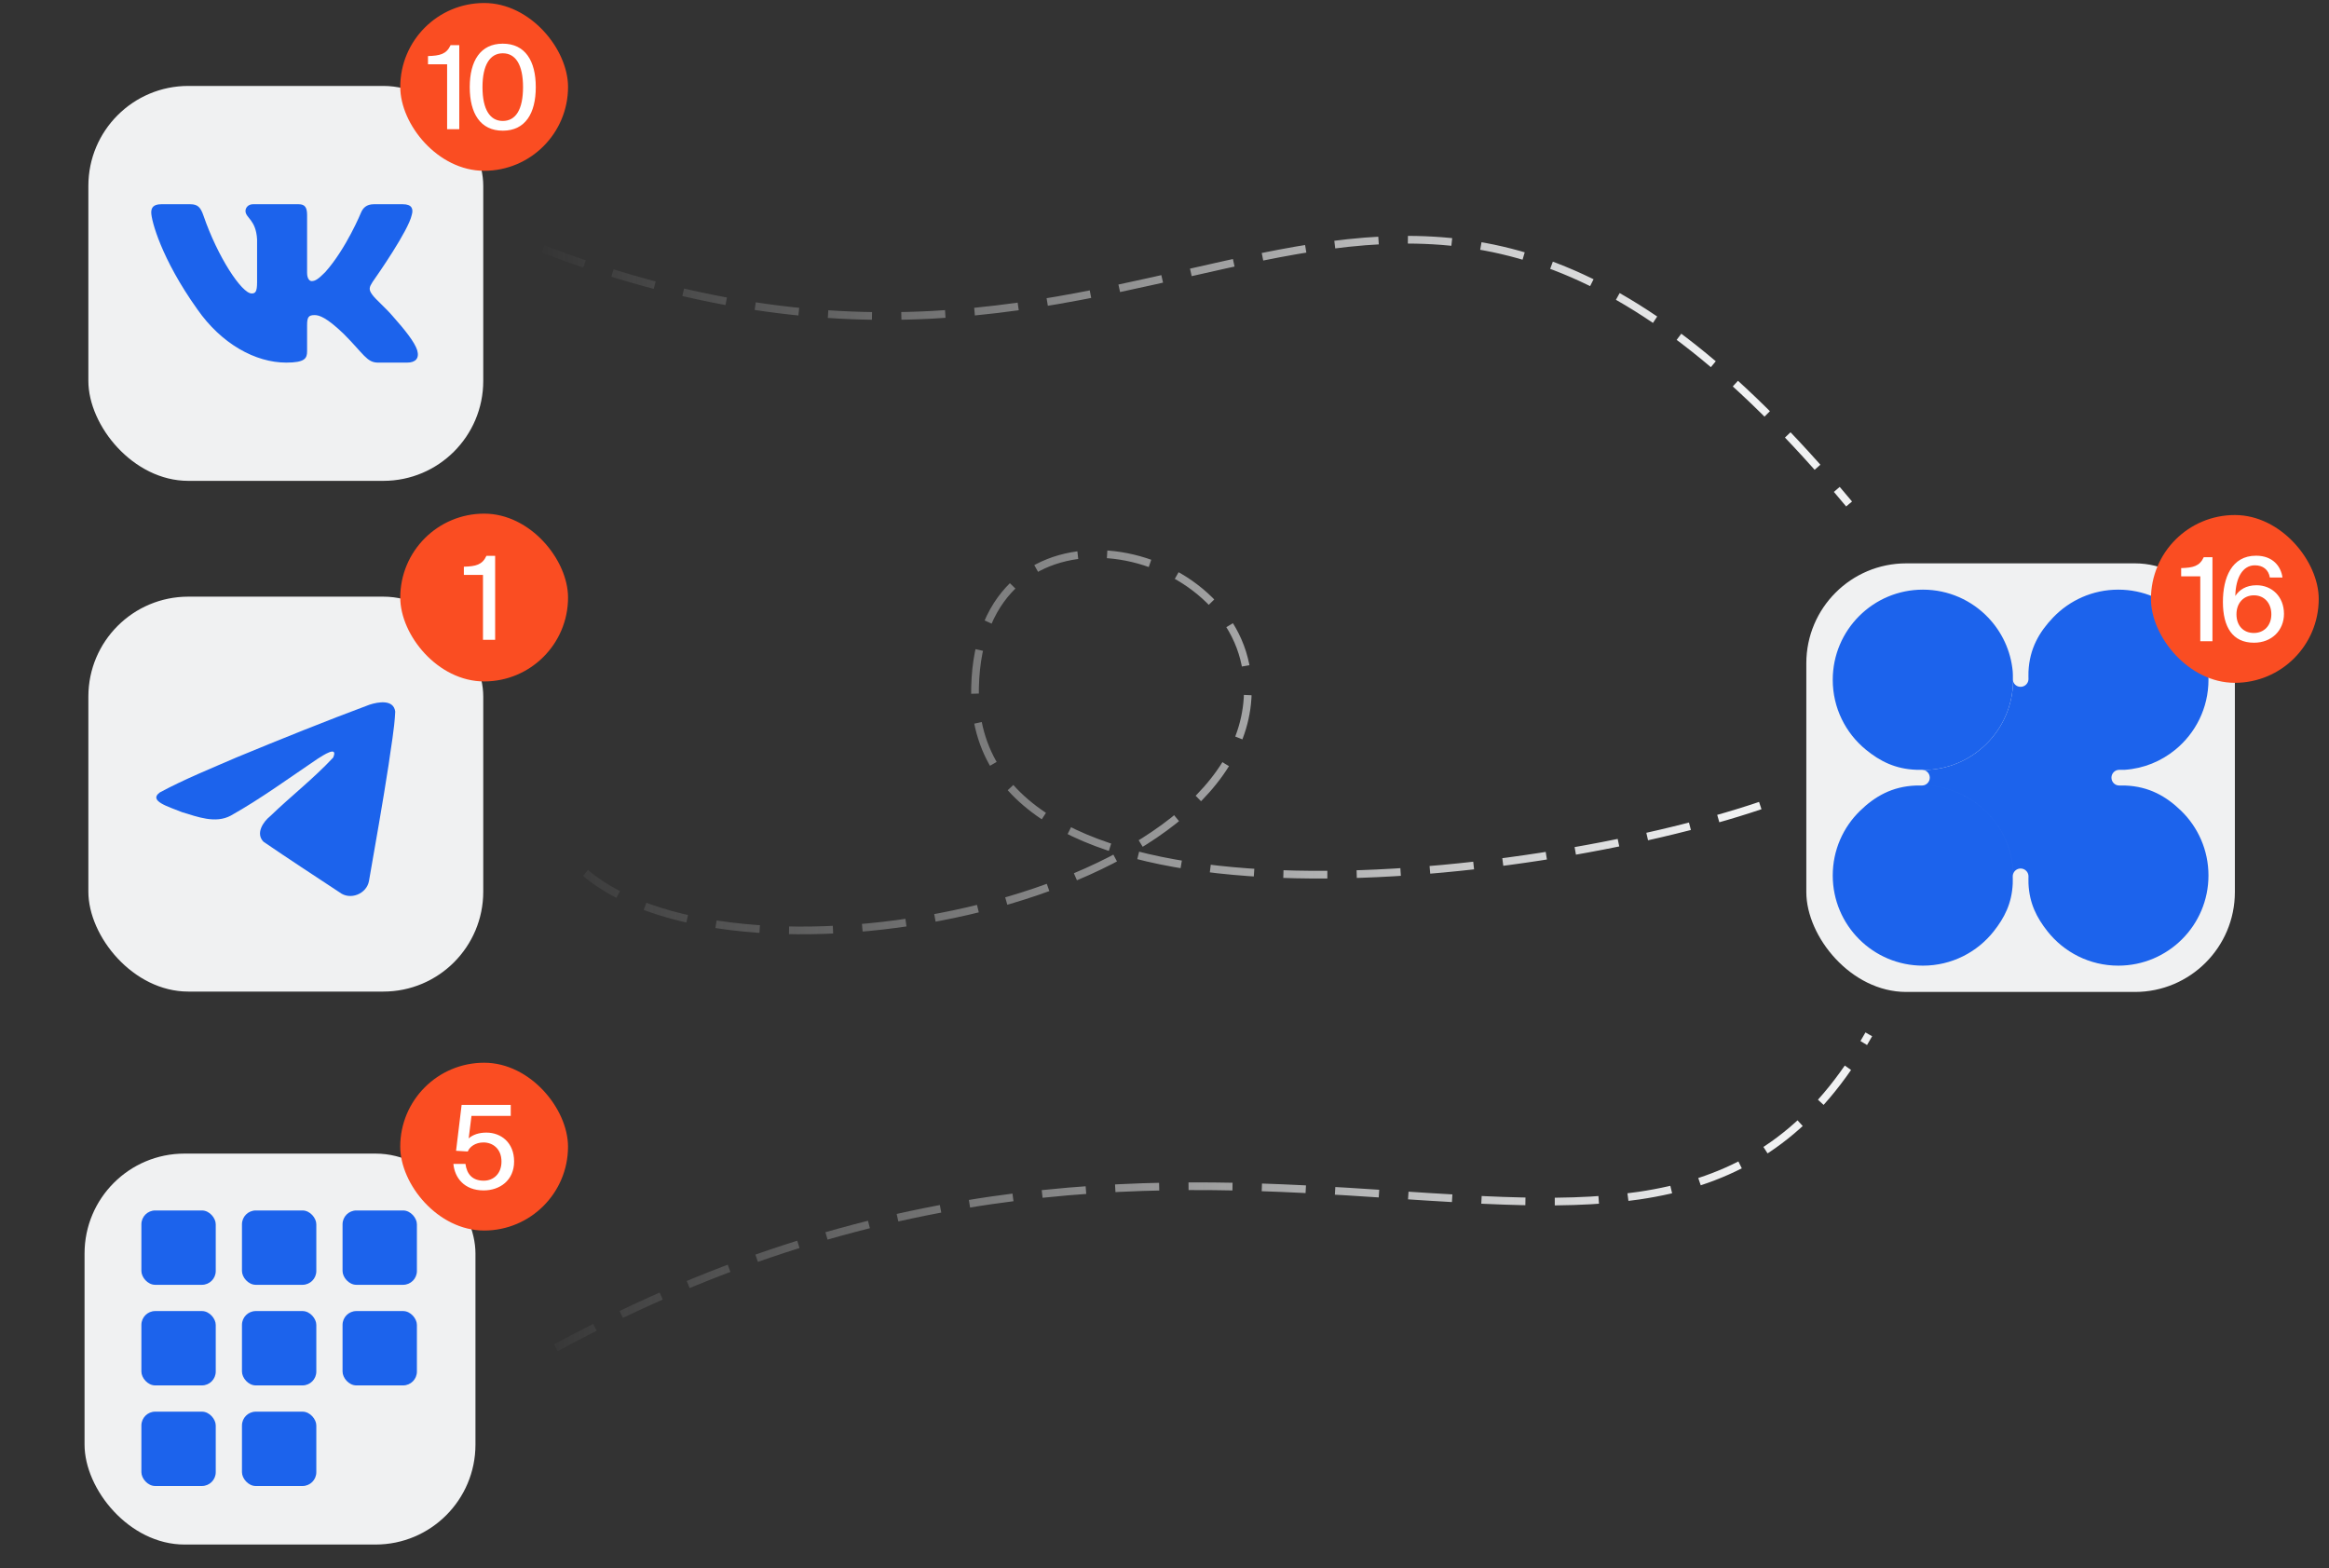 <svg width="303" height="204" viewBox="0 0 303 204" fill="none" xmlns="http://www.w3.org/2000/svg">
<rect x="0" y="0" width="303" height="204" fill="#333333" stroke="none"/>
<g clip-path="url(#clip0_364_13597)">
<rect x="11" y="150.07" width="50.857" height="50.857" rx="13" fill="#F0F1F2"/>
<rect x="18.395" y="157.467" width="9.673" height="9.673" rx="1.8" fill="#1C63EC"/>
<rect x="31.48" y="157.467" width="9.673" height="9.673" rx="1.8" fill="#1C63EC"/>
<rect x="31.48" y="170.554" width="9.673" height="9.673" rx="1.8" fill="#1C63EC"/>
<rect x="31.48" y="183.641" width="9.673" height="9.673" rx="1.8" fill="#1C63EC"/>
<rect x="18.395" y="183.64" width="9.673" height="9.673" rx="1.8" fill="#1C63EC"/>
<rect x="44.566" y="170.554" width="9.673" height="9.673" rx="1.8" fill="#1C63EC"/>
<rect x="18.395" y="170.554" width="9.673" height="9.673" rx="1.8" fill="#1C63EC"/>
<rect x="44.566" y="157.467" width="9.673" height="9.673" rx="1.8" fill="#1C63EC"/>
<rect x="52.07" y="138.25" width="21.828" height="21.828" rx="10.914" fill="#FA4D22"/>
<path d="M62.936 153.594C61.444 153.594 60.735 152.735 60.554 151.408H58.986C59.152 153.217 60.403 154.86 62.921 154.86C65.016 154.86 66.885 153.564 66.885 151.092C66.885 148.635 65.182 147.339 63.282 147.339C62.333 147.339 61.534 147.595 60.976 148.092L61.338 145.168H66.448V143.736H60.057L59.333 149.705L60.856 149.796C61.097 149.193 61.835 148.62 62.906 148.62C64.051 148.62 65.242 149.389 65.242 151.107C65.242 152.69 64.202 153.594 62.936 153.594Z" fill="white"/>
<rect x="11.496" y="11.179" width="51.375" height="51.375" rx="13" fill="#F0F1F2"/>
<path d="M24.772 26.57H20.977C19.893 26.57 19.676 27.08 19.676 27.643C19.676 28.648 20.962 33.633 25.666 40.227C28.802 44.73 33.221 47.171 37.241 47.171C39.654 47.171 39.952 46.629 39.952 45.695V42.292C39.952 41.207 40.18 40.991 40.944 40.991C41.507 40.991 42.472 41.272 44.724 43.443C47.297 46.017 47.721 47.171 49.168 47.171H52.963C54.047 47.171 54.59 46.629 54.277 45.559C53.935 44.492 52.706 42.945 51.076 41.111C50.191 40.066 48.865 38.941 48.463 38.377C47.9 37.654 48.061 37.332 48.463 36.689L48.53 36.593C49.102 35.78 53.121 30.018 53.569 27.964C53.81 27.16 53.569 26.57 52.421 26.57H48.626C47.661 26.57 47.216 27.08 46.975 27.643C46.975 27.643 45.045 32.347 42.311 35.402C41.427 36.287 41.025 36.568 40.542 36.568C40.301 36.568 39.952 36.287 39.952 35.483V27.964C39.952 27 39.672 26.57 38.868 26.57H32.904C32.301 26.57 31.938 27.017 31.938 27.442C31.938 28.357 33.305 28.567 33.446 31.141V36.729C33.446 37.954 33.225 38.177 32.742 38.177C31.456 38.177 28.326 33.452 26.47 28.045C26.107 26.994 25.742 26.57 24.772 26.57Z" fill="#1C63EC"/>
<rect x="52.074" y="0.391" width="21.828" height="21.828" rx="10.914" fill="#FA4D22"/>
<path d="M59.751 16.805V5.877H58.621C58.078 7.052 57.234 7.248 55.681 7.294V8.364H58.169V16.805H59.751ZM65.409 15.735C63.766 15.735 62.771 14.273 62.771 11.333C62.771 8.424 63.766 6.932 65.409 6.932C67.082 6.932 68.046 8.424 68.046 11.333C68.046 14.273 67.082 15.735 65.409 15.735ZM65.409 17.001C68.333 17.001 69.704 14.755 69.704 11.333C69.704 7.927 68.333 5.681 65.409 5.681C62.499 5.681 61.113 7.927 61.113 11.333C61.113 14.755 62.499 17.001 65.409 17.001Z" fill="white"/>
<rect x="11.496" y="77.618" width="51.375" height="51.375" rx="13" fill="#F0F1F2"/>
<path d="M20.802 103.082C23.982 101.367 27.532 99.936 30.849 98.498C36.555 96.143 42.285 93.828 48.072 91.673C49.198 91.306 51.221 90.947 51.419 92.579C51.31 94.891 50.864 97.189 50.557 99.487C49.779 104.54 48.88 109.576 48.003 114.613C47.701 116.291 45.554 117.159 44.179 116.086C40.877 113.903 37.55 111.741 34.289 109.507C33.221 108.445 34.212 106.92 35.166 106.162C37.885 103.539 40.77 101.31 43.347 98.551C44.043 96.908 41.988 98.293 41.311 98.717C37.587 101.228 33.955 103.893 30.029 106.1C28.024 107.18 25.687 106.257 23.682 105.654C21.885 104.926 19.252 104.192 20.801 103.082L20.802 103.082Z" fill="#1C63EC"/>
<rect x="52.074" y="66.819" width="21.828" height="21.828" rx="10.914" fill="#FA4D22"/>
<path d="M64.418 83.233V72.305H63.288C62.745 73.48 61.901 73.676 60.348 73.722V74.792H62.835V83.233H64.418Z" fill="white"/>
<path d="M70.668 32.393C154.688 64.513 179.259 -8.034 240.564 65.561" stroke="url(#paint0_linear_364_13597)" stroke-dasharray="5.72 3.82"/>
<path d="M229.008 104.796C199.282 114.848 126.107 123.593 126.853 89.428C127.424 63.227 160.681 69.898 162.277 88.181C164.8 117.077 96.275 130.569 76.172 113.559" stroke="url(#paint1_linear_364_13597)" stroke-dasharray="5.72 3.82"/>
<rect x="235" y="73.286" width="55.755" height="55.755" rx="13" fill="#F0F1F2"/>
<path d="M282.999 97.533C285.635 95.381 287.319 92.106 287.319 88.438C287.319 81.958 282.066 76.706 275.586 76.706C272.25 76.706 269.238 78.098 267.102 80.334C265.32 82.199 264.04 84.355 263.902 87.37C263.885 87.742 263.902 88.323 263.902 88.323C263.902 88.43 263.886 88.532 263.855 88.629L263.856 88.632C263.725 89.046 263.337 89.347 262.879 89.347C262.421 89.347 262.041 89.068 261.903 88.631C261.799 94.997 256.644 100.114 250.277 100.17C250.697 100.271 251.017 100.631 251.056 101.072C251.059 101.102 251.061 101.134 251.061 101.165C251.061 101.641 250.736 102.041 250.296 102.156L250.294 102.156C250.211 102.178 250.125 102.189 250.035 102.189C250.035 102.189 249.572 102.178 249.275 102.189C246.16 102.301 243.91 103.613 241.998 105.47C239.802 107.602 238.438 110.585 238.438 113.888C238.438 120.368 243.69 125.62 250.17 125.62C253.915 125.62 257.25 123.866 259.398 121.134C260.759 119.404 261.732 117.554 261.854 114.964C261.871 114.591 261.854 114.008 261.854 114.008C261.854 113.9 261.87 113.797 261.901 113.7C261.802 107.398 256.587 102.302 250.296 102.158C256.588 102.301 261.804 107.397 261.903 113.7C262.033 113.285 262.42 112.985 262.878 112.984C262.879 112.922 262.879 112.86 262.879 112.798C262.879 112.86 262.88 112.922 262.881 112.984C263.338 112.985 263.725 113.285 263.856 113.699L263.855 113.702C263.886 113.798 263.902 113.901 263.902 114.008C263.902 114.008 263.885 114.586 263.902 114.956C264.023 117.551 264.997 119.404 266.361 121.137C268.509 123.867 271.843 125.62 275.587 125.62C282.066 125.62 287.319 120.368 287.319 113.888C287.319 110.584 285.953 107.599 283.756 105.467C281.843 103.611 279.595 102.301 276.482 102.189C276.185 102.178 275.721 102.189 275.721 102.189C275.631 102.189 275.545 102.178 275.462 102.156C275.022 102.041 274.698 101.641 274.698 101.165C274.698 101.134 274.699 101.103 274.702 101.073C274.742 100.632 275.061 100.271 275.481 100.17C275.558 100.152 275.638 100.142 275.721 100.142H276.444C278.932 99.968 281.179 99.018 282.999 97.533Z" fill="#1C63EC"/>
<path d="M261.89 88.568C261.894 88.588 261.898 88.608 261.901 88.631C261.797 94.997 256.642 100.114 250.276 100.17C250.198 100.152 250.118 100.142 250.035 100.142C250.035 100.142 249.612 100.151 249.341 100.142C246.575 100.05 244.575 99.017 242.754 97.53C240.12 95.379 238.438 92.105 238.438 88.438C238.438 81.958 243.69 76.706 250.17 76.706C253.508 76.706 256.52 78.1 258.657 80.337C260.436 82.2 261.607 84.648 261.854 87.362C261.875 87.598 261.875 87.904 261.875 88.179C261.875 88.273 261.874 88.364 261.875 88.446C261.875 88.489 261.882 88.527 261.89 88.568Z" fill="#1C63EC"/>
<rect x="279.836" y="67" width="21.828" height="21.828" rx="10.914" fill="#FA4D22"/>
<path d="M287.837 83.414V72.486H286.706C286.164 73.662 285.32 73.857 283.767 73.903V74.973H286.254V83.414H287.837ZM290.962 79.917C290.962 78.44 291.896 77.445 293.238 77.445C294.564 77.445 295.499 78.44 295.499 79.917C295.499 81.379 294.549 82.344 293.223 82.344C291.881 82.344 290.962 81.409 290.962 79.917ZM293.358 73.541C294.399 73.541 295.137 74.099 295.303 75.124H296.946C296.75 73.692 295.71 72.29 293.509 72.29C290.329 72.29 289.198 75.169 289.198 78.304C289.198 81.59 290.464 83.61 293.238 83.61C295.589 83.61 297.142 81.967 297.142 79.857C297.142 77.626 295.589 76.133 293.569 76.133C292.198 76.133 291.308 76.752 290.811 77.535C290.856 75.139 291.776 73.541 293.358 73.541Z" fill="white"/>
<path d="M72.324 175.323C160.545 127.639 215.598 183.317 243.127 134.558" stroke="url(#paint2_linear_364_13597)" stroke-dasharray="5.72 3.82"/>
</g>
<defs>
<linearGradient id="paint0_linear_364_13597" x1="224.372" y1="65.588" x2="69.043" y2="65.588" gradientUnits="userSpaceOnUse">
<stop stop-color="#F0F1F2"/>
<stop offset="1" stop-color="#F0F1F2" stop-opacity="0"/>
</linearGradient>
<linearGradient id="paint1_linear_364_13597" x1="224.368" y1="124.539" x2="68.048" y2="124.539" gradientUnits="userSpaceOnUse">
<stop stop-color="#F0F1F2"/>
<stop offset="1" stop-color="#F0F1F2" stop-opacity="0"/>
</linearGradient>
<linearGradient id="paint2_linear_364_13597" x1="226.457" y1="141.844" x2="67.734" y2="141.844" gradientUnits="userSpaceOnUse">
<stop stop-color="#F0F1F2"/>
<stop offset="1" stop-color="#F0F1F2" stop-opacity="0"/>
</linearGradient>
<clipPath id="clip0_364_13597">
<rect width="303" height="204" fill="white"/>
</clipPath>
</defs>
</svg>
